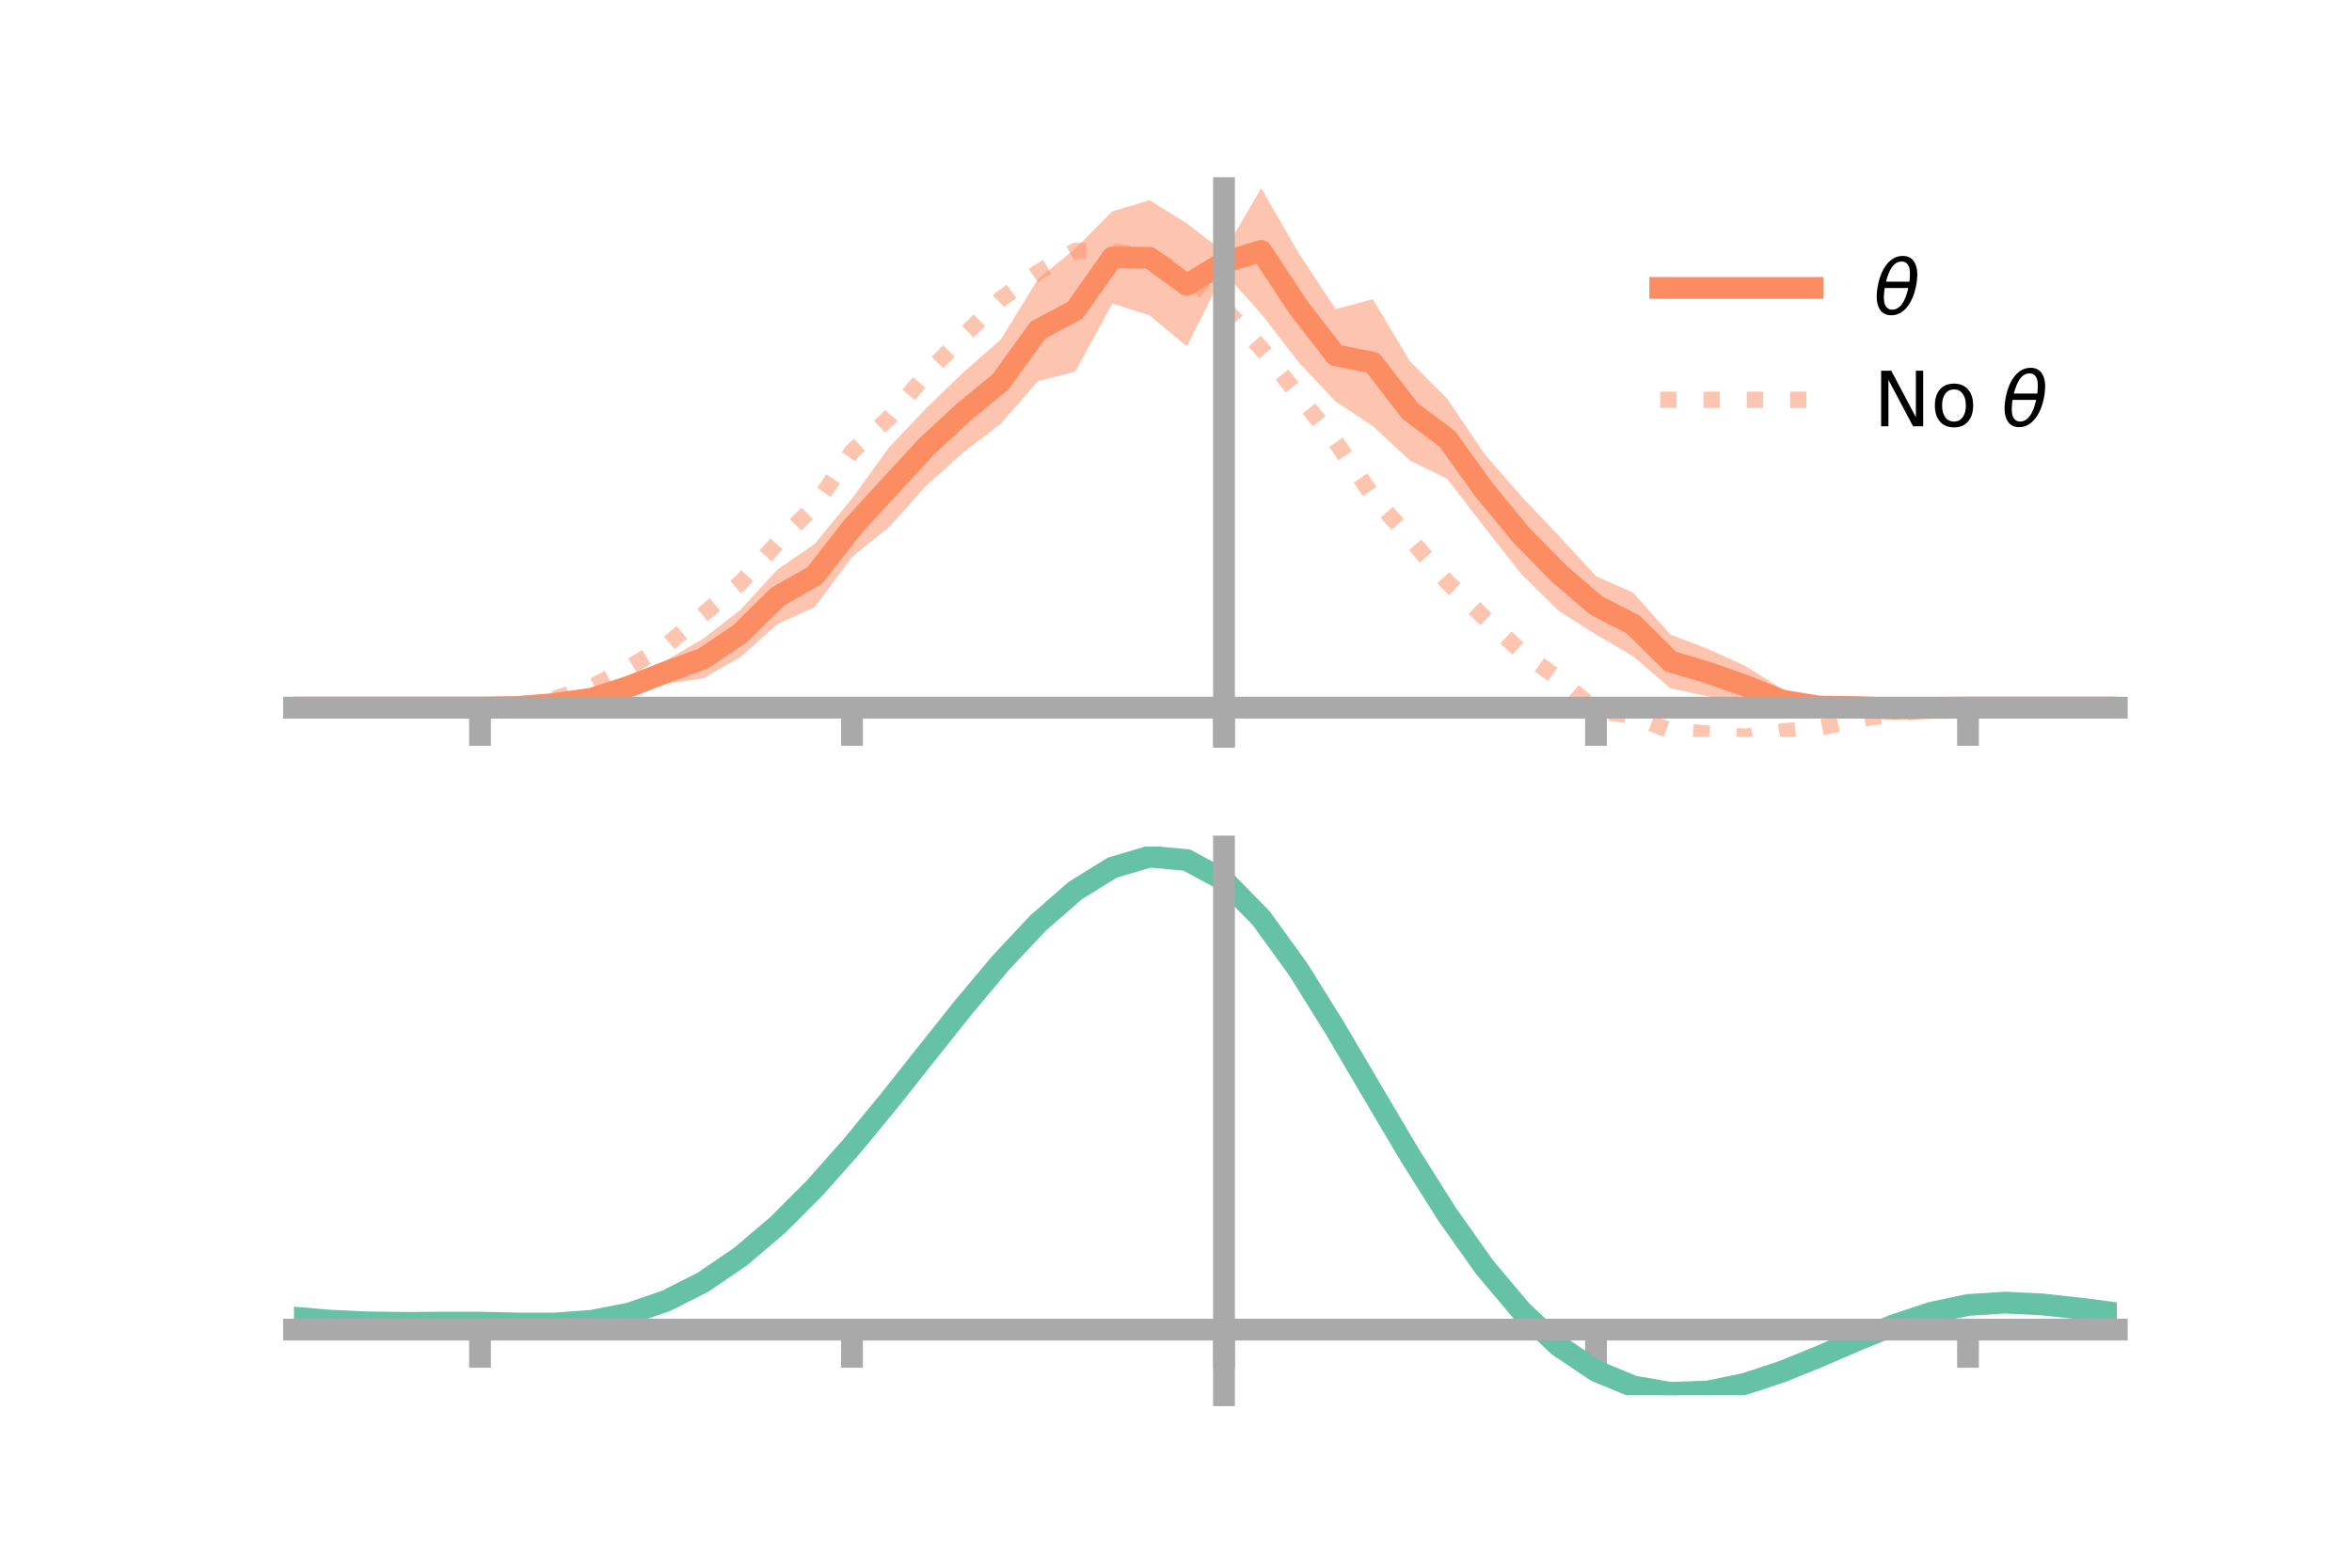 <?xml version="1.0" encoding="utf-8" standalone="no"?>
<!DOCTYPE svg PUBLIC "-//W3C//DTD SVG 1.1//EN"
  "http://www.w3.org/Graphics/SVG/1.1/DTD/svg11.dtd">
<!-- Created with matplotlib (https://matplotlib.org/) -->
<svg height="144pt" version="1.1" viewBox="0 0 216 144" width="216pt" xmlns="http://www.w3.org/2000/svg" xmlns:xlink="http://www.w3.org/1999/xlink">
 <defs>
  <style type="text/css">*{stroke-linecap:butt;stroke-linejoin:round;}</style>
 </defs>
 <g id="figure_1">
  <g id="patch_1">
   <path d="M 0 144 
L 216 144 
L 216 0 
L 0 0 
z
" style="fill:none;"/>
  </g>
  <g id="axes_1">
   <g id="patch_2">
    <path d="M 27 67.68 
L 194.4 67.68 
L 194.4 17.28 
L 27 17.28 
z
" style="fill:none;"/>
   </g>
   <g id="PolyCollection_1">
    <path clip-path="url(#p6e0e4ad216)" d="M 27 65.002 
L 27 65.002 
L 30.416 65.002 
L 33.833 65.002 
L 37.249 65.002 
L 40.665 65.002 
L 44.082 65.001 
L 47.498 64.793 
L 50.914 64.309 
L 54.331 63.544 
L 57.747 62.193 
L 61.163 60.656 
L 64.58 58.676 
L 67.996 56.023 
L 71.412 52.303 
L 74.829 49.954 
L 78.245 45.796 
L 81.661 41.073 
L 85.078 37.476 
L 88.494 34.182 
L 91.91 31.187 
L 95.327 25.629 
L 98.743 22.839 
L 102.159 19.411 
L 105.576 18.389 
L 108.992 20.522 
L 112.408 23.142 
L 115.824 17.28 
L 119.241 23.204 
L 122.657 28.392 
L 126.073 27.488 
L 129.49 33.197 
L 132.906 36.631 
L 136.322 41.685 
L 139.739 45.619 
L 143.155 49.209 
L 146.571 52.922 
L 149.988 54.445 
L 153.404 58.287 
L 156.82 59.592 
L 160.237 61.149 
L 163.653 63.282 
L 167.069 64.033 
L 170.486 64.309 
L 173.902 64.708 
L 177.318 64.874 
L 180.735 65.001 
L 184.151 65.002 
L 187.567 65.002 
L 190.984 65.002 
L 194.4 65.002 
L 194.4 65.002 
L 194.4 65.002 
L 190.984 65.002 
L 187.567 65.002 
L 184.151 65.002 
L 180.735 65.002 
L 177.318 65.174 
L 173.902 65.445 
L 170.486 65.6 
L 167.069 65.777 
L 163.653 65.439 
L 160.237 64.8 
L 156.82 63.956 
L 153.404 63.224 
L 149.988 60.288 
L 146.571 58.283 
L 143.155 56.12 
L 139.739 52.763 
L 136.322 48.416 
L 132.906 43.983 
L 129.49 42.305 
L 126.073 39.134 
L 122.657 36.885 
L 119.241 33.257 
L 115.824 28.816 
L 112.408 25.046 
L 108.992 31.816 
L 105.576 28.969 
L 102.159 27.884 
L 98.743 34.149 
L 95.327 35.007 
L 91.91 38.92 
L 88.494 41.537 
L 85.078 44.593 
L 81.661 48.41 
L 78.245 51.146 
L 74.829 55.763 
L 71.412 57.322 
L 67.996 60.355 
L 64.58 62.316 
L 61.163 62.821 
L 57.747 63.956 
L 54.331 64.807 
L 50.914 65.014 
L 47.498 65.095 
L 44.082 65.002 
L 40.665 65.002 
L 37.249 65.002 
L 33.833 65.002 
L 30.416 65.002 
L 27 65.002 
z
" style="fill:#fc8d62;fill-opacity:0.5;"/>
   </g>
   <g id="matplotlib.axis_1">
    <g id="xtick_1">
     <g id="line2d_1">
      <defs>
       <path d="M 0 0 
L 0 3.5 
" id="m92770121dc" style="stroke:#a9a9a9;stroke-width:2;"/>
      </defs>
      <g>
       <use style="fill:#a9a9a9;stroke:#a9a9a9;stroke-width:2;" x="44.082" xlink:href="#m92770121dc" y="65.002"/>
      </g>
     </g>
    </g>
    <g id="xtick_2">
     <g id="line2d_2">
      <g>
       <use style="fill:#a9a9a9;stroke:#a9a9a9;stroke-width:2;" x="78.245" xlink:href="#m92770121dc" y="65.002"/>
      </g>
     </g>
    </g>
    <g id="xtick_3">
     <g id="line2d_3">
      <g>
       <use style="fill:#a9a9a9;stroke:#a9a9a9;stroke-width:2;" x="112.408" xlink:href="#m92770121dc" y="65.002"/>
      </g>
     </g>
    </g>
    <g id="xtick_4">
     <g id="line2d_4">
      <g>
       <use style="fill:#a9a9a9;stroke:#a9a9a9;stroke-width:2;" x="146.571" xlink:href="#m92770121dc" y="65.002"/>
      </g>
     </g>
    </g>
    <g id="xtick_5">
     <g id="line2d_5">
      <g>
       <use style="fill:#a9a9a9;stroke:#a9a9a9;stroke-width:2;" x="180.735" xlink:href="#m92770121dc" y="65.002"/>
      </g>
     </g>
    </g>
   </g>
   <g id="matplotlib.axis_2"/>
   <g id="line2d_6">
    <path clip-path="url(#p6e0e4ad216)" d="M 27 65.002 
L 30.416 65.002 
L 33.833 65.002 
L 37.249 65.002 
L 40.665 65.002 
L 44.082 65.001 
L 47.498 64.944 
L 50.914 64.661 
L 54.331 64.176 
L 57.747 63.075 
L 61.163 61.738 
L 64.58 60.496 
L 67.996 58.189 
L 71.412 54.813 
L 74.829 52.859 
L 78.245 48.471 
L 81.661 44.741 
L 85.078 41.034 
L 88.494 37.859 
L 91.91 35.053 
L 95.327 30.318 
L 98.743 28.494 
L 102.159 23.647 
L 105.576 23.679 
L 108.992 26.169 
L 112.408 24.094 
L 115.824 23.048 
L 119.241 28.231 
L 122.657 32.638 
L 126.073 33.311 
L 129.49 37.751 
L 132.906 40.307 
L 136.322 45.05 
L 139.739 49.191 
L 143.155 52.665 
L 146.571 55.603 
L 149.988 57.366 
L 153.404 60.756 
L 156.82 61.774 
L 160.237 62.974 
L 163.653 64.361 
L 167.069 64.905 
L 170.486 64.954 
L 173.902 65.077 
L 177.318 65.024 
L 180.735 65.002 
L 184.151 65.002 
L 187.567 65.002 
L 190.984 65.002 
L 194.4 65.002 
" style="fill:none;stroke:#fc8d62;stroke-linecap:square;stroke-width:2;"/>
   </g>
   <g id="line2d_7">
    <path clip-path="url(#p6e0e4ad216)" d="M 27 65.002 
L 30.416 65.002 
L 33.833 65.002 
L 37.249 65.002 
L 40.665 65.001 
L 44.082 64.994 
L 47.498 64.801 
L 50.914 64.199 
L 54.331 63.089 
L 57.747 61.31 
L 61.163 59.295 
L 64.58 56.422 
L 67.996 53.547 
L 71.412 49.854 
L 74.829 46.453 
L 78.245 41.482 
L 81.661 38.38 
L 85.078 34.348 
L 88.494 30.854 
L 91.91 27.47 
L 95.327 25.024 
L 98.743 23.048 
L 102.159 23.096 
L 105.576 23.517 
L 108.992 25.358 
L 112.408 28.258 
L 115.824 32.001 
L 119.241 36.321 
L 122.657 40.572 
L 126.073 45.565 
L 129.49 49.488 
L 132.906 53.459 
L 136.322 56.743 
L 139.739 59.891 
L 143.155 62.347 
L 146.571 65.255 
L 149.988 65.77 
L 153.404 67.122 
L 156.82 67.381 
L 160.237 67.68 
L 163.653 67.2 
L 167.069 66.847 
L 170.486 66.118 
L 173.902 65.564 
L 177.318 65.166 
L 180.735 65.008 
L 184.151 65.002 
L 187.567 65.002 
L 190.984 65.002 
L 194.4 65.002 
" style="fill:none;stroke:#fc8d62;stroke-dasharray:1.5,2.475;stroke-dashoffset:0;stroke-opacity:0.5;stroke-width:1.5;"/>
   </g>
   <g id="patch_3">
    <path d="M 112.408 67.68 
L 112.408 17.28 
" style="fill:none;stroke:#a9a9a9;stroke-linecap:square;stroke-linejoin:miter;stroke-width:2;"/>
   </g>
   <g id="patch_4">
    <path d="M 194.4 67.68 
L 194.4 17.28 
" style="fill:none;"/>
   </g>
   <g id="patch_5">
    <path d="M 27 65.002 
L 194.4 65.002 
" style="fill:none;stroke:#a9a9a9;stroke-linecap:square;stroke-linejoin:miter;stroke-width:2;"/>
   </g>
   <g id="patch_6">
    <path d="M 27 17.28 
L 194.4 17.28 
" style="fill:none;"/>
   </g>
   <g id="legend_1">
    <g id="line2d_8">
     <path d="M 152.47 26.449 
L 166.47 26.449 
" style="fill:none;stroke:#fc8d62;stroke-linecap:square;stroke-width:2;"/>
    </g>
    <g id="line2d_9"/>
    <g id="text_1">
     <!-- $\theta$ -->
     <g transform="translate(172.07 28.899)scale(0.07 -0.07)">
      <defs>
       <path d="M 45.516 34.672 
L 14.453 34.672 
Q 12.359 20.062 14.5 13.875 
Q 17.188 6.25 24.469 6.25 
Q 31.781 6.25 37.359 13.922 
Q 42.234 20.656 45.516 34.672 
z
M 47.016 42.969 
Q 48.344 56.844 46.625 61.719 
Q 43.953 69.438 36.766 69.438 
Q 29.297 69.438 23.828 61.812 
Q 19.531 55.672 16.156 42.969 
z
M 38.188 76.766 
Q 49.906 76.766 54.594 66.406 
Q 59.281 56.109 55.719 37.844 
Q 52.203 19.625 43.453 9.281 
Q 34.766 -1.125 23.047 -1.125 
Q 11.281 -1.125 6.641 9.281 
Q 2 19.625 5.516 37.844 
Q 9.078 56.109 17.719 66.406 
Q 26.422 76.766 38.188 76.766 
z
" id="DejaVuSans-Oblique-952"/>
      </defs>
      <use transform="translate(0 0.234)" xlink:href="#DejaVuSans-Oblique-952"/>
     </g>
    </g>
    <g id="line2d_10">
     <path d="M 152.47 36.724 
L 166.47 36.724 
" style="fill:none;stroke:#fc8d62;stroke-dasharray:1.5,2.475;stroke-dashoffset:0;stroke-opacity:0.5;stroke-width:1.5;"/>
    </g>
    <g id="line2d_11"/>
    <g id="text_2">
     <!-- No $\theta$ -->
     <g transform="translate(172.07 39.174)scale(0.07 -0.07)">
      <defs>
       <path d="M 9.812 72.906 
L 23.094 72.906 
L 55.422 11.922 
L 55.422 72.906 
L 64.984 72.906 
L 64.984 0 
L 51.703 0 
L 19.391 60.984 
L 19.391 0 
L 9.812 0 
z
" id="DejaVuSans-78"/>
       <path d="M 30.609 48.391 
Q 23.391 48.391 19.188 42.75 
Q 14.984 37.109 14.984 27.297 
Q 14.984 17.484 19.156 11.844 
Q 23.344 6.203 30.609 6.203 
Q 37.797 6.203 41.984 11.859 
Q 46.188 17.531 46.188 27.297 
Q 46.188 37.016 41.984 42.703 
Q 37.797 48.391 30.609 48.391 
z
M 30.609 56 
Q 42.328 56 49.016 48.375 
Q 55.719 40.766 55.719 27.297 
Q 55.719 13.875 49.016 6.219 
Q 42.328 -1.422 30.609 -1.422 
Q 18.844 -1.422 12.172 6.219 
Q 5.516 13.875 5.516 27.297 
Q 5.516 40.766 12.172 48.375 
Q 18.844 56 30.609 56 
z
" id="DejaVuSans-111"/>
       <path id="DejaVuSans-32"/>
      </defs>
      <use transform="translate(0 0.234)" xlink:href="#DejaVuSans-78"/>
      <use transform="translate(74.805 0.234)" xlink:href="#DejaVuSans-111"/>
      <use transform="translate(135.986 0.234)" xlink:href="#DejaVuSans-32"/>
      <use transform="translate(167.773 0.234)" xlink:href="#DejaVuSans-Oblique-952"/>
     </g>
    </g>
   </g>
  </g>
  <g id="axes_2">
   <g id="patch_7">
    <path d="M 27 128.16 
L 194.4 128.16 
L 194.4 77.76 
L 27 77.76 
z
" style="fill:none;"/>
   </g>
   <g id="PolyCollection_2">
    <path clip-path="url(#pa3198d4c79)" d="M 27 121.067 
L 27 120.989 
L 30.416 121.286 
L 33.833 121.443 
L 37.249 121.478 
L 40.665 121.45 
L 44.082 121.45 
L 47.498 121.53 
L 50.914 121.534 
L 54.331 121.278 
L 57.747 120.617 
L 61.163 119.437 
L 64.58 117.669 
L 67.996 115.29 
L 71.412 112.319 
L 74.829 108.816 
L 78.245 104.874 
L 81.661 100.621 
L 85.078 96.214 
L 88.494 91.833 
L 91.91 87.68 
L 95.327 83.97 
L 98.743 80.928 
L 102.159 78.782 
L 105.576 77.76 
L 108.992 78.085 
L 112.408 79.962 
L 115.824 83.503 
L 119.241 88.293 
L 122.657 93.859 
L 126.073 99.763 
L 129.49 105.623 
L 132.906 111.124 
L 136.322 116.022 
L 139.739 120.143 
L 143.155 123.381 
L 146.571 125.699 
L 149.988 127.12 
L 153.404 127.718 
L 156.82 127.605 
L 160.237 126.918 
L 163.653 125.812 
L 167.069 124.451 
L 170.486 123.003 
L 173.902 121.635 
L 177.318 120.507 
L 180.735 119.783 
L 184.151 119.57 
L 187.567 119.743 
L 190.984 120.128 
L 194.4 120.58 
L 194.4 120.684 
L 194.4 120.684 
L 190.984 120.259 
L 187.567 119.894 
L 184.151 119.733 
L 180.735 119.95 
L 177.318 120.682 
L 173.902 121.839 
L 170.486 123.257 
L 167.069 124.761 
L 163.653 126.174 
L 160.237 127.321 
L 156.82 128.034 
L 153.404 128.16 
L 149.988 127.569 
L 146.571 126.164 
L 143.155 123.89 
L 139.739 120.733 
L 136.322 116.733 
L 132.906 111.985 
L 129.49 106.653 
L 126.073 100.97 
L 122.657 95.239 
L 119.241 89.831 
L 115.824 85.174 
L 112.408 81.734 
L 108.992 79.918 
L 105.576 79.611 
L 102.159 80.606 
L 98.743 82.684 
L 95.327 85.62 
L 91.91 89.191 
L 88.494 93.18 
L 85.078 97.378 
L 81.661 101.593 
L 78.245 105.654 
L 74.829 109.413 
L 71.412 112.753 
L 67.996 115.585 
L 64.58 117.859 
L 61.163 119.559 
L 57.747 120.709 
L 54.331 121.362 
L 50.914 121.616 
L 47.498 121.611 
L 44.082 121.53 
L 40.665 121.524 
L 37.249 121.541 
L 33.833 121.497 
L 30.416 121.344 
L 27 121.067 
z
" style="fill:#66c2a5;fill-opacity:0.5;"/>
   </g>
   <g id="matplotlib.axis_3">
    <g id="xtick_6">
     <g id="line2d_12">
      <g>
       <use style="fill:#a9a9a9;stroke:#a9a9a9;stroke-width:2;" x="44.082" xlink:href="#m92770121dc" y="122.134"/>
      </g>
     </g>
    </g>
    <g id="xtick_7">
     <g id="line2d_13">
      <g>
       <use style="fill:#a9a9a9;stroke:#a9a9a9;stroke-width:2;" x="78.245" xlink:href="#m92770121dc" y="122.134"/>
      </g>
     </g>
    </g>
    <g id="xtick_8">
     <g id="line2d_14">
      <g>
       <use style="fill:#a9a9a9;stroke:#a9a9a9;stroke-width:2;" x="112.408" xlink:href="#m92770121dc" y="122.134"/>
      </g>
     </g>
    </g>
    <g id="xtick_9">
     <g id="line2d_15">
      <g>
       <use style="fill:#a9a9a9;stroke:#a9a9a9;stroke-width:2;" x="146.571" xlink:href="#m92770121dc" y="122.134"/>
      </g>
     </g>
    </g>
    <g id="xtick_10">
     <g id="line2d_16">
      <g>
       <use style="fill:#a9a9a9;stroke:#a9a9a9;stroke-width:2;" x="180.735" xlink:href="#m92770121dc" y="122.134"/>
      </g>
     </g>
    </g>
   </g>
   <g id="matplotlib.axis_4"/>
   <g id="line2d_17">
    <path clip-path="url(#pa3198d4c79)" d="M 27 121.028 
L 30.416 121.315 
L 33.833 121.47 
L 37.249 121.509 
L 40.665 121.487 
L 44.082 121.49 
L 47.498 121.571 
L 50.914 121.575 
L 54.331 121.32 
L 57.747 120.663 
L 61.163 119.498 
L 64.58 117.764 
L 67.996 115.437 
L 71.412 112.536 
L 74.829 109.115 
L 78.245 105.264 
L 81.661 101.107 
L 85.078 96.796 
L 88.494 92.506 
L 91.91 88.436 
L 95.327 84.795 
L 98.743 81.806 
L 102.159 79.694 
L 105.576 78.685 
L 108.992 79.001 
L 112.408 80.848 
L 115.824 84.338 
L 119.241 89.062 
L 122.657 94.549 
L 126.073 100.366 
L 129.49 106.138 
L 132.906 111.555 
L 136.322 116.378 
L 139.739 120.438 
L 143.155 123.635 
L 146.571 125.932 
L 149.988 127.344 
L 153.404 127.939 
L 156.82 127.82 
L 160.237 127.12 
L 163.653 125.993 
L 167.069 124.606 
L 170.486 123.13 
L 173.902 121.737 
L 177.318 120.594 
L 180.735 119.866 
L 184.151 119.652 
L 187.567 119.819 
L 190.984 120.193 
L 194.4 120.632 
" style="fill:none;stroke:#66c2a5;stroke-linecap:square;stroke-width:2;"/>
   </g>
   <g id="patch_8">
    <path d="M 112.408 128.16 
L 112.408 77.76 
" style="fill:none;stroke:#a9a9a9;stroke-linecap:square;stroke-linejoin:miter;stroke-width:2;"/>
   </g>
   <g id="patch_9">
    <path d="M 194.4 128.16 
L 194.4 77.76 
" style="fill:none;"/>
   </g>
   <g id="patch_10">
    <path d="M 27 122.134 
L 194.4 122.134 
" style="fill:none;stroke:#a9a9a9;stroke-linecap:square;stroke-linejoin:miter;stroke-width:2;"/>
   </g>
   <g id="patch_11">
    <path d="M 27 77.76 
L 194.4 77.76 
" style="fill:none;"/>
   </g>
  </g>
 </g>
 <defs>
  <clipPath id="p6e0e4ad216">
   <rect height="50.4" width="167.4" x="27" y="17.28"/>
  </clipPath>
  <clipPath id="pa3198d4c79">
   <rect height="50.4" width="167.4" x="27" y="77.76"/>
  </clipPath>
 </defs>
</svg>
